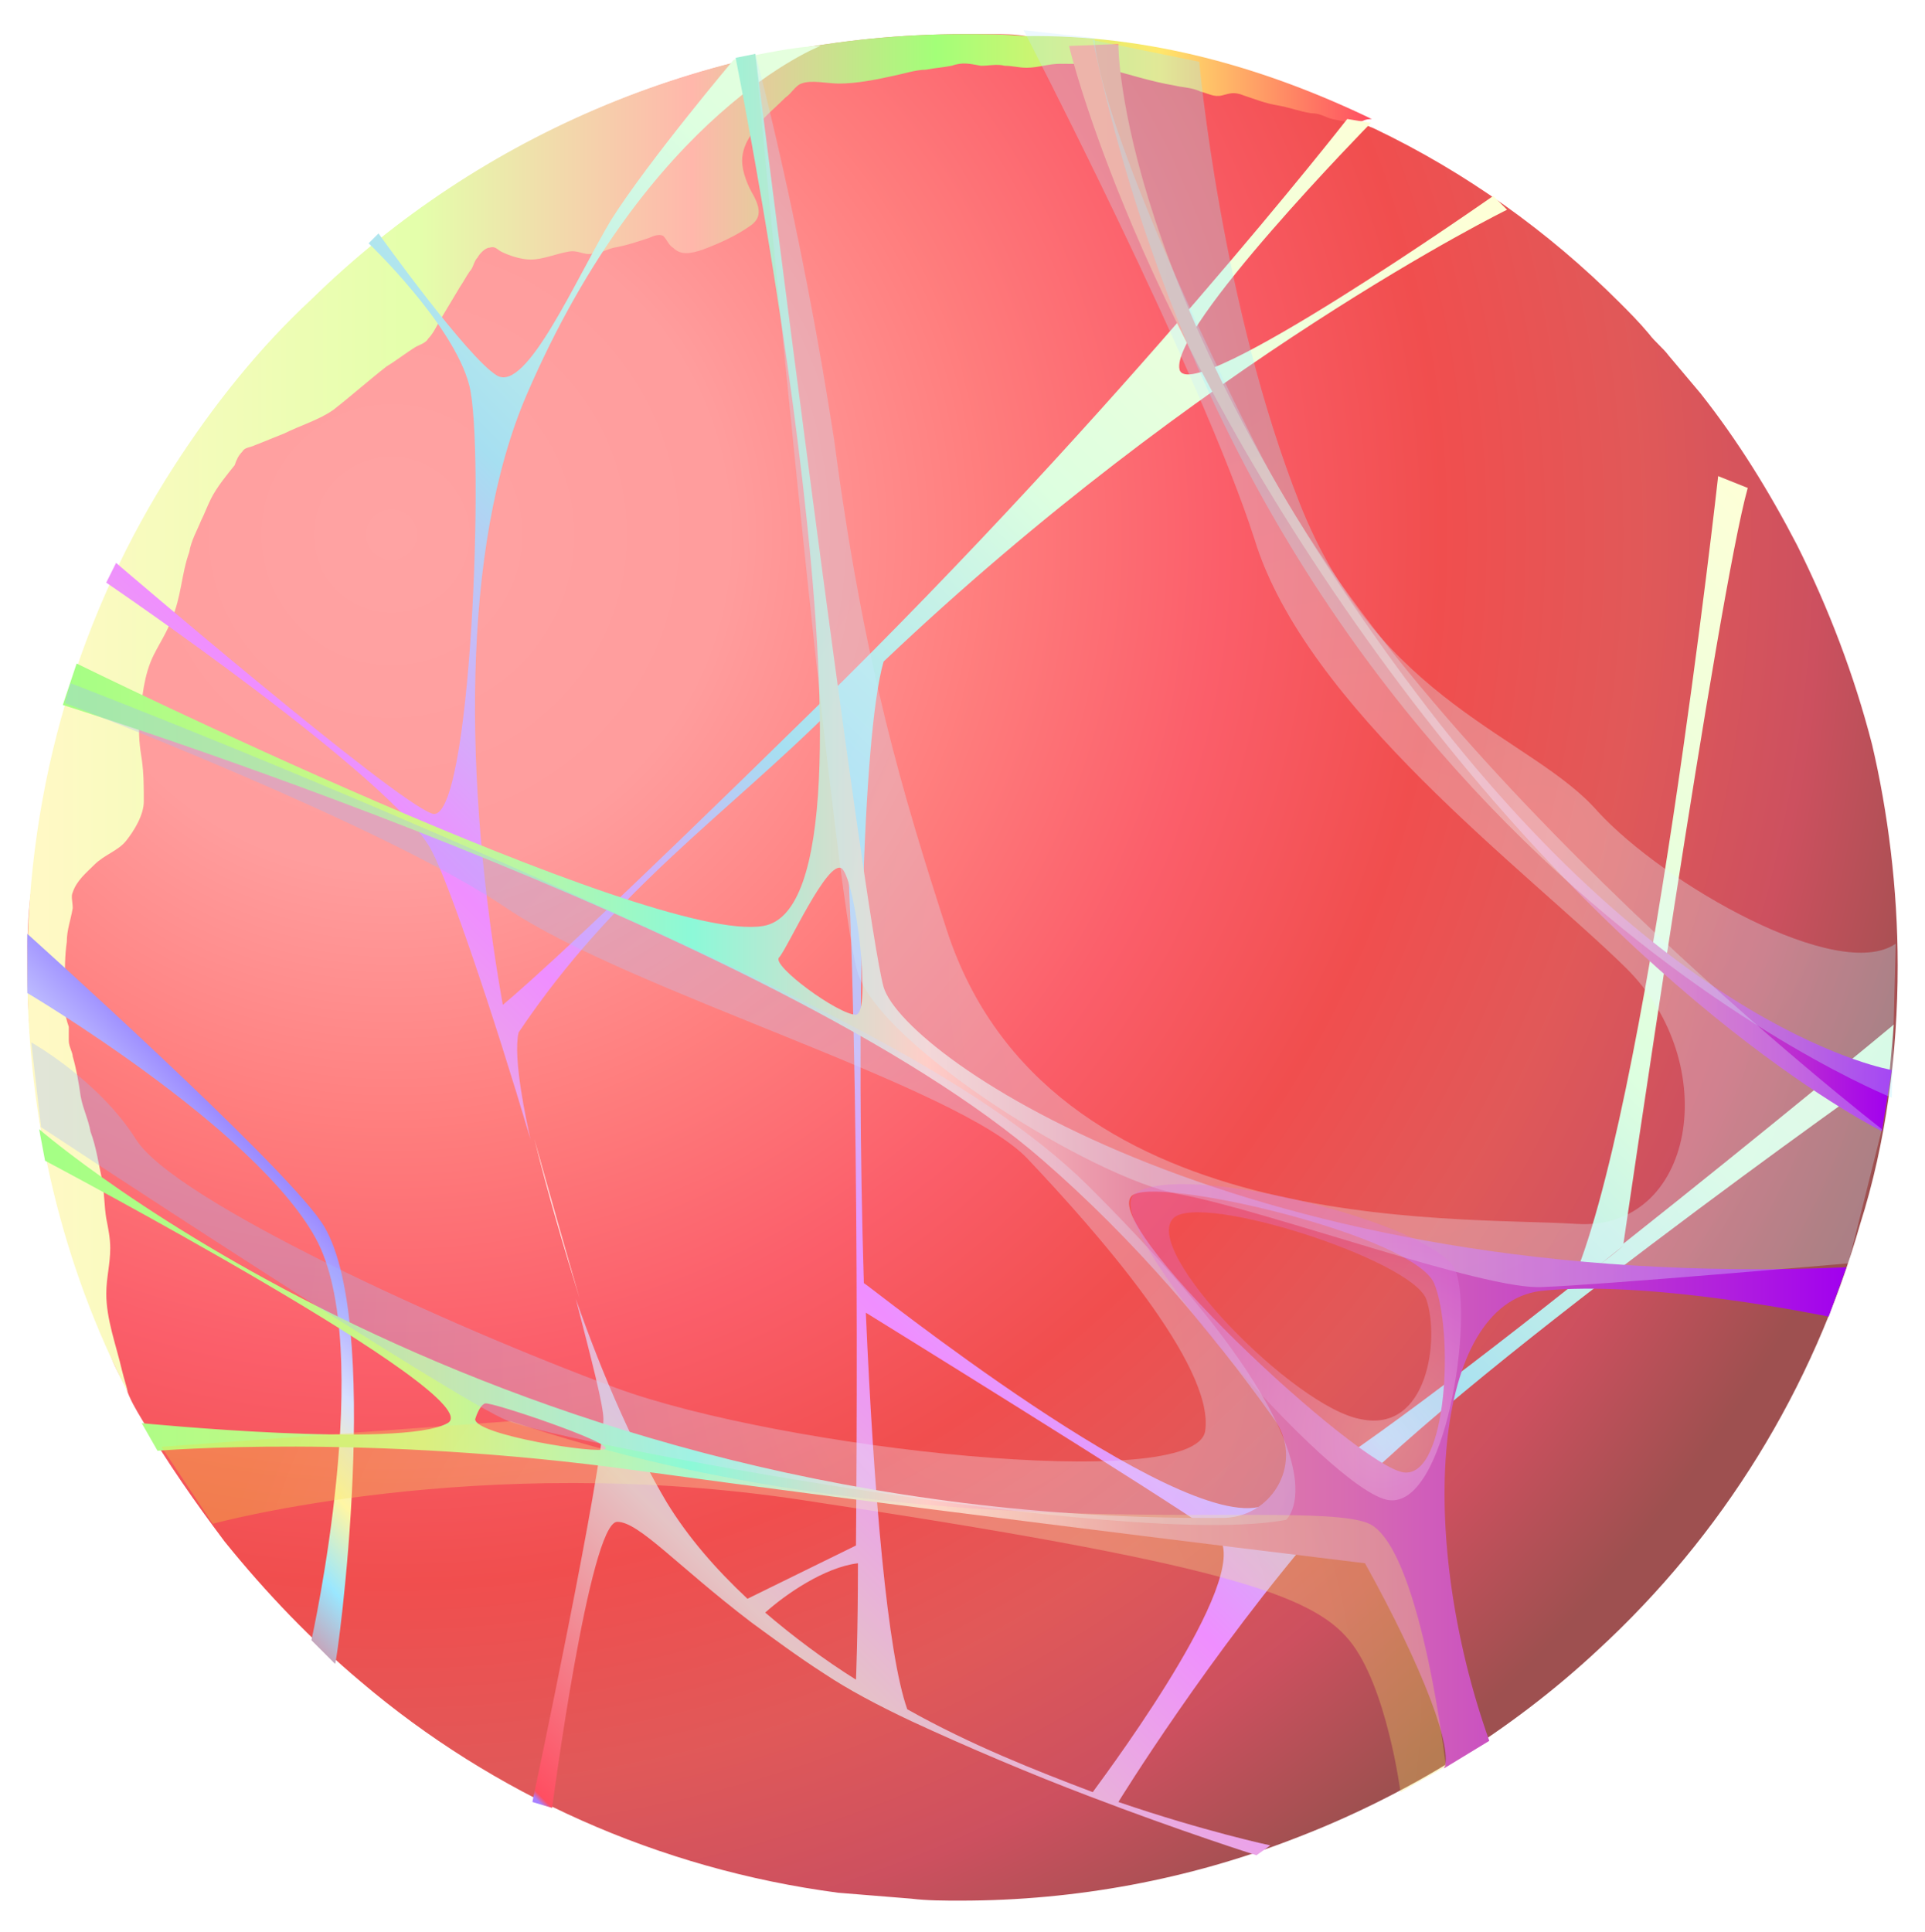 <svg width="282" height="283" viewBox="0 0 282 283" fill="none" xmlns="http://www.w3.org/2000/svg">
<g filter="url(#filter0_d_436_366)">
<path fill-rule="evenodd" clip-rule="evenodd" d="M274 137.422C274 150.428 272.266 163.435 268.508 175.285C261.572 199.564 248.276 220.952 230.067 237.715C217.35 249.566 202.032 259.104 185.268 265.462C170.238 271.243 153.764 274.422 136.711 274.422C134.399 274.422 131.798 274.422 129.485 274.133C126.017 273.844 122.259 273.555 118.791 273.266C92.489 269.798 68.211 258.815 48.846 242.34C41.62 236.27 34.973 229.334 28.903 221.819C24.567 216.038 20.521 210.258 16.764 203.899C15.897 202.454 15.03 201.009 14.451 199.275C13.584 197.54 12.717 196.095 12.139 194.361C9.827 189.158 7.804 183.667 6.07 178.175C4.914 174.129 3.757 170.083 2.89 166.036C2.312 163.146 1.734 160.255 1.445 157.076C0.578 150.717 0 144.359 0 137.711C0 133.954 3.52733e-05 130.196 0.578 126.439C0.867 124.127 1.156 121.814 1.445 119.502C3.179 105.918 6.937 93.201 12.428 81.35C15.03 75.57 18.209 69.789 21.677 64.297C27.458 55.338 34.105 46.956 41.909 39.73C66.477 15.741 100.293 1 137.289 1C138.734 1 140.179 1 141.624 1C143.07 1 144.804 1 146.249 1.289C154.053 1.867 161.857 3.023 169.082 4.757C173.418 5.914 177.753 7.07 181.8 8.515C184.69 9.382 187.291 10.538 190.181 11.694C192.205 12.561 194.228 13.428 196.251 14.295C196.54 14.584 196.829 14.585 197.407 14.873C210.703 21.232 222.842 29.903 233.247 40.308C234.692 41.753 236.137 43.198 237.582 44.933C238.449 46.089 239.605 46.956 240.472 48.112C241.918 49.846 243.652 51.869 245.097 53.603C250.589 60.54 255.213 68.055 259.259 75.859C263.884 85.108 267.641 94.935 270.243 105.051C272.555 114.878 274 126.15 274 137.422Z" fill="url(#paint0_radial_436_366)" fill-opacity="0.7"/>
<path fill-rule="evenodd" clip-rule="evenodd" d="M197 13.456C196.421 13.456 196.132 13.456 195.554 13.745C194.107 14.035 192.661 13.745 191.214 13.456C190.057 13.166 189.479 12.587 188.032 12.587C186.297 12.297 184.85 11.718 183.115 11.428C181.379 11.138 179.932 10.559 178.197 9.98C176.75 9.4 176.172 9.69 175.015 9.98C173.858 10.269 172.99 9.69 171.833 9.4C170.675 8.821 169.229 8.821 168.072 8.531C164.601 7.952 161.129 6.793 157.658 5.924C155.633 5.345 153.608 5.345 151.294 5.345C149.558 5.345 148.112 5.924 146.376 5.924C145.219 5.924 144.351 5.635 143.194 5.635C142.037 5.345 140.88 5.635 139.723 5.635C137.987 5.345 137.119 5.055 135.383 5.635C133.937 5.924 133.069 5.924 131.623 6.214C130.176 6.214 128.44 6.793 126.994 7.083C124.391 7.662 121.498 8.242 118.894 8.242C117.159 8.242 114.844 7.662 113.398 8.242C112.53 8.531 111.952 9.69 111.084 10.269C109.637 11.718 108.191 12.876 107.034 14.325C105.877 15.773 104.72 17.511 104.72 19.539C104.72 21.277 105.587 23.304 106.455 24.753C107.323 26.491 107.612 27.939 105.877 29.098C103.852 30.546 101.248 31.704 98.934 32.574C97.198 33.153 95.752 33.443 94.595 32.284C94.016 31.994 93.727 31.125 93.148 30.546C92.57 30.256 91.702 30.546 91.123 30.835C89.388 31.415 87.652 31.994 85.916 32.284C84.759 32.574 83.891 33.153 82.734 33.153C81.577 33.443 80.709 32.574 79.263 32.863C77.527 33.153 75.502 34.022 73.766 34.022C72.32 34.022 70.584 33.443 69.427 32.863C68.849 32.574 68.559 31.994 67.692 32.284C67.113 32.284 66.245 33.153 65.956 33.732C65.377 34.312 65.377 35.181 64.799 35.76C64.22 36.629 63.931 37.208 63.352 38.077C62.485 39.526 61.617 40.974 60.749 42.422C60.17 43.291 59.592 44.739 58.724 45.608C58.435 46.188 57.567 46.477 56.988 46.767C55.542 47.636 54.096 48.795 52.649 49.664C50.046 51.691 47.442 54.009 44.839 56.036C42.813 57.485 39.921 58.354 37.606 59.512C36.16 60.092 34.714 60.671 33.267 61.25C32.689 61.54 31.821 61.54 31.532 62.119C30.953 62.699 30.664 63.278 30.374 64.147C29.217 65.595 27.771 67.333 26.903 69.071C26.325 70.23 26.035 71.099 25.457 72.258C24.878 73.706 24.01 75.154 23.721 76.892C22.564 80.079 22.564 83.555 21.117 86.741C20.539 88.479 19.382 90.217 18.514 91.955C17.067 94.852 16.778 98.328 16.489 101.514C16.2 103.252 16.489 105.569 16.778 107.307C17.068 109.335 17.067 111.362 17.067 113.39C17.067 115.418 15.621 117.735 14.464 119.183C13.307 120.632 11.282 121.211 9.836 122.659C8.678 123.818 7.232 124.977 6.654 126.715C6.364 127.294 6.654 128.163 6.654 129.032C6.364 130.77 5.786 132.218 5.786 133.956C5.496 135.984 5.496 138.012 5.496 140.329C5.496 141.488 5.496 142.357 5.496 143.515C5.496 144.674 5.786 145.543 6.075 146.412C6.075 146.991 6.075 147.86 6.075 148.44C6.075 149.309 6.654 150.178 6.654 150.757C7.232 152.785 7.521 154.523 7.811 156.55C8.1 158.288 8.968 160.026 9.257 161.764C10.125 164.082 10.414 166.399 10.993 169.006C11.282 170.744 11.282 172.771 11.571 174.509C11.861 175.958 12.15 177.406 12.15 178.854C12.15 181.172 11.571 183.199 11.571 185.517C11.571 189.282 13.018 193.048 13.886 196.814C14.175 197.972 14.464 198.841 14.753 200C5.207 181.461 0 160.316 0 138.012C0 110.783 7.811 85.582 21.407 64.437C27.192 55.457 33.846 47.057 41.656 39.815C66.245 15.773 100.091 1 137.119 1C140.012 1 143.194 1 146.087 1.29C164.311 1 181.379 5.924 197 13.456Z" fill="url(#paint1_linear_436_366)"/>
<path fill-rule="evenodd" clip-rule="evenodd" d="M80.93 186.269C78.907 179.332 76.594 171.239 74.282 162.857C76.305 170.95 78.618 178.754 80.93 186.269Z" fill="url(#paint2_linear_436_366)"/>
<path fill-rule="evenodd" clip-rule="evenodd" d="M76.883 260.838C76.883 260.838 82.375 218.929 86.421 218.929C89.6 218.929 95.092 225.288 106.075 233.669C109.254 235.982 112.723 238.583 116.769 241.184C120.238 243.497 124.573 245.809 129.487 248.121C137.579 251.878 147.117 255.925 155.499 259.104C169.084 264.307 180.067 267.775 180.067 267.775L182.09 266.33C182.09 266.33 172.552 264.307 159.835 259.971C159.835 259.971 173.13 238.294 190.183 218.64C207.235 198.986 272.845 152.741 272.845 152.741L273.423 146.093C273.423 146.093 254.636 161.701 233.826 178.176C233.826 178.176 247.699 82.796 252.035 67.477L247.699 65.743C247.699 65.743 237.294 159.678 226.022 184.534C206.368 200.142 186.425 214.883 180.934 216.617C168.505 220.663 122.839 183.956 122.55 183.956C121.394 146.093 122.261 103.895 125.44 92.912C171.974 48.69 216.773 26.724 216.773 26.724L214.75 24.701C214.75 24.701 170.24 55.916 168.794 50.136C167.349 44.066 196.83 14.007 196.83 14.007L193.362 13.429C193.362 13.429 160.702 55.338 115.613 99.56C83.82 130.775 73.126 140.313 69.657 143.203C63.877 110.543 63.588 76.148 73.126 53.893C91.046 12.273 116.191 2.735 116.191 2.735C112.145 2.735 103.474 4.758 103.474 4.758C103.474 4.758 91.046 19.498 85.554 28.169C80.352 36.84 73.126 53.604 68.79 51.003C64.455 48.401 51.449 30.192 51.449 30.192L50.004 31.638C50.004 31.638 62.432 43.488 64.744 52.448C67.056 61.408 65.033 117.479 59.252 115.167C53.472 113.144 13.008 78.46 13.008 78.46L11.562 81.351C11.562 81.351 54.05 110.254 59.252 120.659C61.854 125.572 68.212 144.359 73.704 162.857C73.126 160.256 71.103 151.007 71.97 147.25C86.132 126.15 102.318 115.456 118.214 99.56C121.683 119.214 121.683 188.292 121.394 222.397L105.497 230.201C100.873 225.866 96.826 221.241 93.647 216.039C89.022 208.235 84.398 197.83 80.352 186.269C82.664 195.229 84.398 201.876 84.398 203.899C84.398 210.836 73.993 259.971 73.993 259.971L76.883 260.838ZM233.826 178.465C231.514 180.488 228.913 182.222 226.6 184.245L233.826 178.465ZM122.839 185.402V188.292C122.839 187.136 122.839 186.269 122.839 185.402ZM122.839 188.292C122.839 188.292 166.771 215.461 173.997 220.663C180.645 225.288 159.257 254.191 156.077 258.526C147.695 255.347 138.157 251.589 128.908 246.387C126.018 238.294 123.995 214.883 122.839 188.292ZM121.683 224.999C121.683 235.404 121.394 242.051 121.394 242.051C116.769 239.161 112.145 235.693 108.098 232.224C110.989 229.623 116.769 225.577 121.683 224.999Z" fill="url(#paint3_linear_436_366)"/>
<path fill-rule="evenodd" clip-rule="evenodd" d="M43.065 174.996C36.707 165.747 0 132.798 0 132.798V141.469C0 141.469 33.238 161.123 42.198 177.308C51.158 193.494 41.62 236.271 41.62 236.271L45.089 239.739C45.378 239.739 52.314 188.581 43.065 174.996Z" fill="url(#paint4_linear_436_366)"/>
<path fill-rule="evenodd" clip-rule="evenodd" d="M152.606 2.734C152.606 2.734 162.144 43.488 199.429 94.068C236.714 144.648 271.687 161.701 271.687 161.701L273.132 152.741C273.132 152.741 241.049 147.538 203.476 97.536C159.543 39.152 159.832 2.445 159.832 2.445L152.606 2.734Z" fill="url(#paint5_linear_436_366)"/>
<path fill-rule="evenodd" clip-rule="evenodd" d="M125.44 140.602C122.55 130.196 106.653 3.89 106.653 3.89L103.763 4.468C103.763 4.468 128.619 128.173 107.809 131.642C91.335 134.532 7.227 93.201 7.227 93.201L5.204 99.27C5.204 99.27 109.832 131.931 148.851 166.036C162.147 177.597 173.419 190.893 182.668 203.899C187.003 209.969 182.668 218.062 175.442 218.351C67.923 219.218 1.735 161.412 1.735 161.412L2.602 166.036C2.602 166.036 68.212 200.72 61.565 204.477C54.917 208.234 16.765 204.477 16.765 204.477L19.077 208.524C19.077 208.524 49.714 205.922 89.311 211.414C122.839 216.038 179.199 222.975 195.963 224.998C204.634 240.606 208.97 252.456 207.524 255.057L214.172 251.011C203.478 220.952 205.79 187.135 221.687 185.112C237.583 183.378 263.885 188.87 263.885 188.87L266.486 181.644C178.91 185.401 128.619 151.007 125.44 140.602ZM121.394 144.648C118.792 144.648 108.965 137.422 110.121 136.266C111.278 135.11 117.347 121.526 119.37 123.26C121.394 125.283 123.706 144.359 121.394 144.648ZM65.611 203.899C65.611 203.899 66.189 201.876 67.056 201.587C67.923 201.298 85.843 207.367 84.687 208.235C83.82 209.102 65.611 206.211 65.611 203.899ZM201.744 211.703C195.096 211.125 155.499 174.129 162.147 170.95C167.06 168.637 202.9 177.019 206.079 183.956C208.97 190.893 208.102 212.281 201.744 211.703Z" fill="url(#paint6_linear_436_366)"/>
<path opacity="0.3" fill-rule="evenodd" clip-rule="evenodd" d="M106.652 3.891C106.652 3.891 118.214 128.173 121.682 138.579C125.15 149.273 156.076 168.638 168.794 170.95C181.511 173.262 213.593 185.112 221.975 184.534C230.357 184.245 266.775 181.066 266.775 181.066L271.688 161.412C271.688 161.412 203.766 108.808 179.777 60.83C155.787 12.851 156.365 1.578 156.365 1.578L145.96 0.422C145.96 0.422 171.973 50.713 179.777 74.992C187.292 99.559 219.663 123.549 234.114 137.711C248.566 151.874 244.23 176.441 226.889 175.285C209.258 174.129 149.429 177.598 134.688 132.22C128.33 112.566 122.549 93.49 118.214 60.541C113.3 28.458 106.652 3.891 106.652 3.891Z" fill="url(#paint7_radial_436_366)"/>
<path opacity="0.3" fill-rule="evenodd" clip-rule="evenodd" d="M5.49 98.981C5.49 98.981 52.312 116.901 70.232 129.041C88.152 141.18 136.42 155.053 146.536 165.747C156.652 176.442 173.994 196.096 172.549 205.634C171.103 214.883 110.407 208.235 86.129 199.275C61.85 190.315 21.386 171.817 15.895 162.857C10.403 154.186 0.576 148.695 0.576 148.695L2.021 161.123C2.021 161.123 62.428 201.009 70.521 204.188C78.614 207.368 161.277 222.975 184.399 218.64C184.399 218.64 195.382 209.391 155.207 169.505C139.021 153.608 110.118 140.602 83.239 128.463C43.352 110.254 6.357 96.091 6.357 96.091L5.49 98.981Z" fill="url(#paint8_radial_436_366)"/>
<path opacity="0.3" fill-rule="evenodd" clip-rule="evenodd" d="M171.681 5.047C171.681 5.047 174.86 40.597 186.421 69.79C197.983 98.981 220.527 103.895 230.065 114.878C239.892 125.572 265.326 140.024 273.708 134.243L273.13 156.787C273.13 156.787 181.508 120.37 156.073 1.867L171.681 5.047Z" fill="url(#paint9_radial_436_366)"/>
<path opacity="0.3" fill-rule="evenodd" clip-rule="evenodd" d="M27.168 219.218C27.168 219.218 66.187 208.524 113.588 215.75C175.151 224.999 188.158 229.623 193.649 236.271C199.141 242.918 201.164 258.526 201.164 258.526L207.811 254.769C207.811 254.769 204.343 224.42 197.117 219.507C189.892 214.593 131.797 224.709 70.811 204.188L19.653 207.946L27.168 219.218Z" fill="url(#paint10_radial_436_366)"/>
<path opacity="0.3" fill-rule="evenodd" clip-rule="evenodd" d="M209.258 182.222C206.657 175.286 168.505 165.748 162.146 170.95C156.944 175.286 191.049 214.594 199.431 215.75C207.813 216.906 211.859 189.159 209.258 182.222ZM195.385 203.9C185.558 202.165 163.013 179.043 167.927 174.419C171.973 170.661 202.61 180.488 204.923 186.269C206.946 192.049 205.212 205.923 195.385 203.9Z" fill="url(#paint11_radial_436_366)"/>
</g>
<defs>
<filter id="filter0_d_436_366" x="0" y="0.422" width="282" height="282" filterUnits="userSpaceOnUse" color-interpolation-filters="sRGB">
<feFlood flood-opacity="0" result="BackgroundImageFix"/>
<feColorMatrix in="SourceAlpha" type="matrix" values="0 0 0 0 0 0 0 0 0 0 0 0 0 0 0 0 0 0 127 0" result="hardAlpha"/>
<feOffset dx="4" dy="4"/>
<feGaussianBlur stdDeviation="2"/>
<feComposite in2="hardAlpha" operator="out"/>
<feColorMatrix type="matrix" values="0 0 0 0 0 0 0 0 0 0 0 0 0 0 0 0 0 0 0.25 0"/>
<feBlend mode="normal" in2="BackgroundImageFix" result="effect1_dropShadow_436_366"/>
<feBlend mode="normal" in="SourceGraphic" in2="effect1_dropShadow_436_366" result="shape"/>
</filter>
<radialGradient id="paint0_radial_436_366" cx="0" cy="0" r="1" gradientUnits="userSpaceOnUse" gradientTransform="translate(52.123 73.375) scale(242.028 242.029)">
<stop offset="0.006" stop-color="#FF7C7C"/>
<stop offset="0.209" stop-color="#FF7373"/>
<stop offset="0.367" stop-color="#FF4646"/>
<stop offset="0.51" stop-color="#FA1A2B"/>
<stop offset="0.644" stop-color="#EB0303"/>
<stop offset="0.77" stop-color="#D41212"/>
<stop offset="0.877" stop-color="#B8061B"/>
<stop offset="0.986" stop-color="#750505"/>
</radialGradient>
<linearGradient id="paint1_linear_436_366" x1="-0.005" y1="99.204" x2="197.139" y2="99.204" gradientUnits="userSpaceOnUse">
<stop offset="0.011" stop-color="#FFF9C5"/>
<stop offset="0.29" stop-color="#E4FFAB"/>
<stop offset="0.494" stop-color="#FFB7AB"/>
<stop offset="0.675" stop-color="#A3FF78"/>
<stop offset="0.841" stop-color="#FFE76A"/>
<stop offset="0.997" stop-color="#FF4E61"/>
<stop offset="1" stop-color="#FF9FAA"/>
</linearGradient>
<linearGradient id="paint2_linear_436_366" x1="81.753" y1="170.365" x2="73.501" y2="178.616" gradientUnits="userSpaceOnUse">
<stop offset="0.011" stop-color="white"/>
</linearGradient>
<linearGradient id="paint3_linear_436_366" x1="227.869" y1="37.499" x2="40.178" y2="225.19" gradientUnits="userSpaceOnUse">
<stop offset="0.011" stop-color="#FEFFD7"/>
<stop offset="0.29" stop-color="#DDFFE0"/>
<stop offset="0.494" stop-color="#A6DFF1"/>
<stop offset="0.536" stop-color="#B7CCF4"/>
<stop offset="0.675" stop-color="#EF8EFF"/>
<stop offset="0.841" stop-color="#E5C4C5"/>
<stop offset="0.997" stop-color="#FF4E61"/>
<stop offset="1" stop-color="#A880FF"/>
</linearGradient>
<linearGradient id="paint4_linear_436_366" x1="39.173" y1="169.965" x2="-5.77217e-05" y2="207" gradientUnits="userSpaceOnUse">
<stop offset="0.011" stop-color="#9C8CFF"/>
<stop offset="0.29" stop-color="#D7E0FF"/>
<stop offset="0.494" stop-color="#FFF6A4"/>
<stop offset="0.675" stop-color="#9AE7FF"/>
<stop offset="0.997" stop-color="#FF4E61"/>
<stop offset="1" stop-color="#CAFCFF"/>
</linearGradient>
<linearGradient id="paint5_linear_436_366" x1="152.51" y1="82.037" x2="273.137" y2="82.037" gradientUnits="userSpaceOnUse">
<stop offset="0.011" stop-color="#FF9D85"/>
<stop offset="0.226" stop-color="#FD9A87"/>
<stop offset="0.384" stop-color="#F8918D"/>
<stop offset="0.524" stop-color="#EE8198"/>
<stop offset="0.653" stop-color="#E16AA7"/>
<stop offset="0.774" stop-color="#CF4DBB"/>
<stop offset="0.889" stop-color="#BA2AD3"/>
<stop offset="0.999" stop-color="#A100EF"/>
<stop offset="1" stop-color="#A100EF"/>
</linearGradient>
<linearGradient id="paint6_linear_436_366" x1="2.018" y1="129.16" x2="266.683" y2="129.16" gradientUnits="userSpaceOnUse">
<stop offset="0.011" stop-color="#A5FF85"/>
<stop offset="0.212" stop-color="#D2F488"/>
<stop offset="0.36" stop-color="#8CF9D8"/>
<stop offset="0.49" stop-color="#FFCEC8"/>
<stop offset="0.611" stop-color="#E588A2"/>
<stop offset="0.725" stop-color="#D76BB2"/>
<stop offset="0.834" stop-color="#C547C7"/>
<stop offset="0.936" stop-color="#B01EDE"/>
<stop offset="1" stop-color="#A100EF"/>
</linearGradient>
<radialGradient id="paint7_radial_436_366" cx="0" cy="0" r="1" gradientUnits="userSpaceOnUse" gradientTransform="translate(197.632 139.399) scale(99.085 99.085)">
<stop stop-color="white"/>
<stop offset="1" stop-color="#C4EAFF"/>
</radialGradient>
<radialGradient id="paint8_radial_436_366" cx="0" cy="0" r="1" gradientUnits="userSpaceOnUse" gradientTransform="translate(140.939 195.882) scale(101.196 101.197)">
<stop stop-color="white"/>
<stop offset="1" stop-color="#9CB8FF"/>
</radialGradient>
<radialGradient id="paint9_radial_436_366" cx="0" cy="0" r="1" gradientUnits="userSpaceOnUse" gradientTransform="translate(220.996 118.566) scale(74.376 74.376)">
<stop stop-color="white"/>
<stop offset="1" stop-color="#9EEEFF"/>
</radialGradient>
<radialGradient id="paint10_radial_436_366" cx="0" cy="0" r="1" gradientUnits="userSpaceOnUse" gradientTransform="translate(123.217 245.048) scale(97.806 97.806)">
<stop stop-color="white"/>
<stop offset="1" stop-color="#F1DF3F"/>
</radialGradient>
<radialGradient id="paint11_radial_436_366" cx="0" cy="0" r="1" gradientUnits="userSpaceOnUse" gradientTransform="translate(198.377 207.015) scale(29.301 29.301)">
<stop stop-color="white"/>
<stop offset="1" stop-color="#DE71E3"/>
</radialGradient>
</defs>
</svg>
